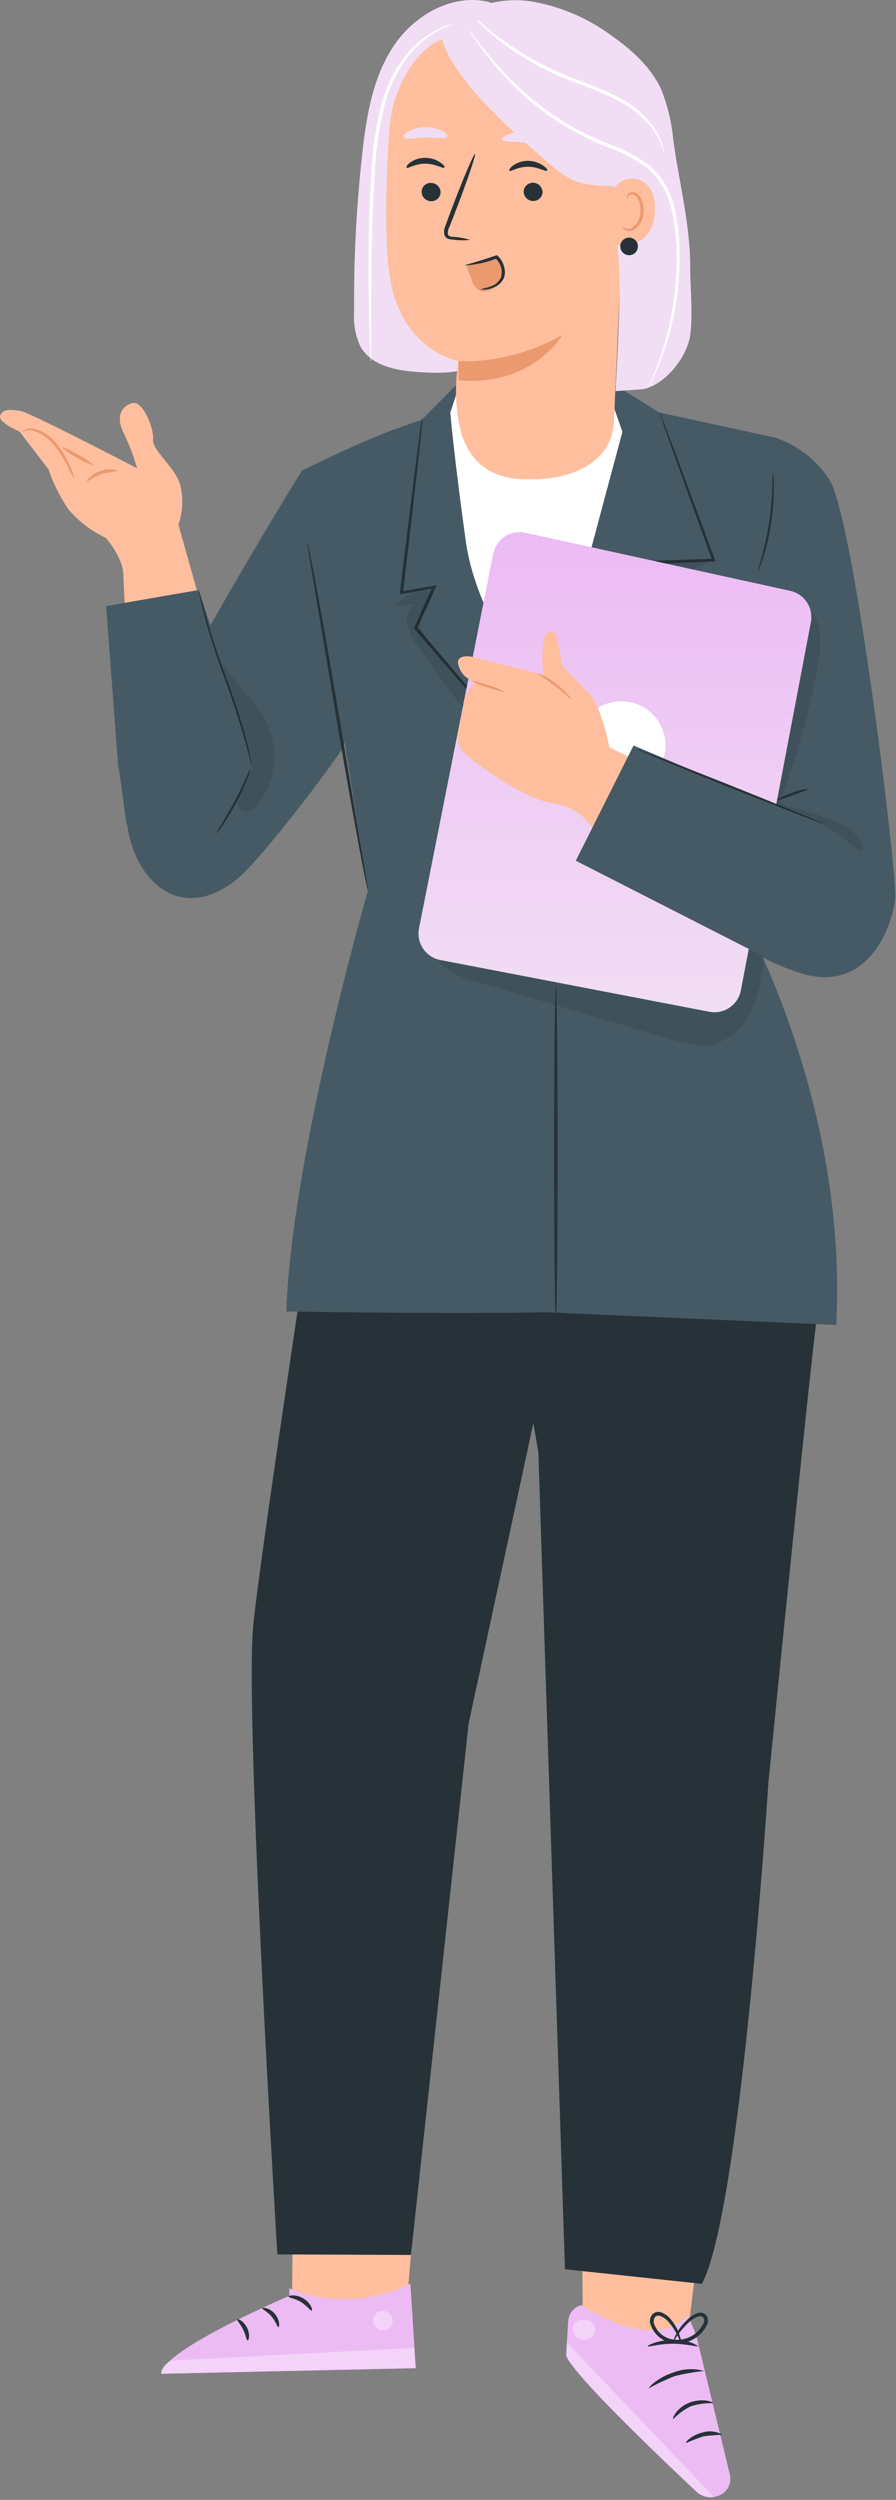 <svg width="133" height="371" viewBox="0 0 133 371" fill="none" xmlns="http://www.w3.org/2000/svg">
<rect x="0" y="0" width="133" height="371" fill="#808080" stroke="none"/>
<path d="M60.521 340.149L67.221 264.499L44.071 265.179L43.341 341.819L49.571 345.519L60.521 340.149Z" fill="#FFBE9D"/>
<path d="M42.951 339.599V340.719C42.951 340.719 24.071 348.719 23.951 352.289L61.711 351.459L60.921 338.899C58.152 340.301 55.113 341.089 52.012 341.209C48.911 341.33 45.821 340.781 42.951 339.599V339.599Z" fill="#ECBBF4"/>
<g opacity="0.6">
<path opacity="0.6" d="M57.171 343.009C57.536 343.11 57.85 343.343 58.054 343.663C58.257 343.982 58.334 344.366 58.271 344.739C58.183 345.108 57.956 345.429 57.638 345.636C57.319 345.842 56.934 345.919 56.561 345.849C56.174 345.741 55.841 345.493 55.626 345.153C55.412 344.813 55.332 344.405 55.401 344.009C55.525 343.626 55.795 343.306 56.152 343.119C56.509 342.932 56.925 342.893 57.311 343.009" fill="white"/>
</g>
<g opacity="0.6">
<path opacity="0.6" d="M61.691 351.429L61.501 348.429L25.381 350.329C25.381 350.329 23.721 351.099 23.931 352.279L61.691 351.429Z" fill="white"/>
</g>
<path d="M42.831 340.829C42.831 341.009 43.771 341.079 44.691 341.649C45.611 342.219 46.111 342.989 46.281 342.909C46.451 342.829 46.151 341.769 45.021 341.099C43.891 340.429 42.791 340.659 42.831 340.829Z" fill="#263238"/>
<path d="M38.911 342.549C38.911 342.729 39.681 343.029 40.321 343.799C40.961 344.569 41.161 345.379 41.321 345.369C41.481 345.359 41.591 344.309 40.781 343.369C39.971 342.429 38.911 342.429 38.911 342.549Z" fill="#263238"/>
<path d="M36.761 347.339C36.931 347.339 37.171 346.449 36.671 345.449C36.171 344.449 35.311 344.069 35.231 344.229C35.151 344.389 35.701 344.909 36.101 345.739C36.501 346.569 36.581 347.329 36.761 347.339Z" fill="#263238"/>
<path d="M113.471 253.879L101.681 349.679L86.541 348.089L85.701 254.689L113.471 253.879Z" fill="#FFBE9D"/>
<path d="M86.311 342.079C86.311 342.079 96.661 349.349 102.141 343.629L103.341 346.559L108.341 367.249C108.499 367.923 108.392 368.632 108.042 369.23C107.692 369.827 107.126 370.267 106.461 370.459C105.935 370.629 105.373 370.658 104.833 370.542C104.292 370.426 103.791 370.17 103.381 369.799C99.171 365.849 83.771 351.269 84.031 349.379L84.351 344.379C84.4 343.849 84.61 343.346 84.954 342.938C85.297 342.531 85.757 342.238 86.271 342.099L86.311 342.079Z" fill="#ECBBF4"/>
<g opacity="0.6">
<path opacity="0.6" d="M105.971 370.579L84.151 347.629V348.729C83.971 349.919 84.521 350.409 85.151 351.189C86.891 353.519 91.771 358.779 103.421 369.799C103.774 370.12 104.194 370.357 104.652 370.492C105.109 370.627 105.591 370.657 106.061 370.579H105.971Z" fill="white"/>
</g>
<g opacity="0.6">
<path opacity="0.6" d="M87.681 344.499C87.848 344.61 87.991 344.753 88.102 344.92C88.212 345.087 88.288 345.275 88.325 345.471C88.361 345.668 88.357 345.871 88.314 346.066C88.27 346.262 88.188 346.446 88.071 346.609C87.788 346.932 87.402 347.146 86.979 347.215C86.556 347.285 86.122 347.205 85.751 346.989C85.575 346.871 85.424 346.719 85.308 346.541C85.191 346.363 85.112 346.164 85.075 345.954C85.038 345.745 85.043 345.531 85.09 345.324C85.138 345.117 85.226 344.921 85.351 344.749C85.677 344.438 86.103 344.252 86.554 344.225C87.004 344.197 87.449 344.33 87.811 344.599" fill="white"/>
</g>
<path d="M99.931 359.029C100.678 358.237 101.562 357.586 102.541 357.109C103.619 356.762 104.75 356.61 105.881 356.659C105.881 356.589 105.551 356.379 104.881 356.269C104.005 356.149 103.112 356.259 102.291 356.589C101.495 356.899 100.802 357.425 100.291 358.109C99.921 358.629 99.861 359.009 99.931 359.029Z" fill="#263238"/>
<path d="M101.821 362.569C102.666 362.191 103.531 361.857 104.411 361.569C105.347 361.445 106.288 361.368 107.231 361.339C106.784 361.072 106.284 360.905 105.766 360.85C105.248 360.795 104.724 360.853 104.231 361.019C102.551 361.429 101.671 362.499 101.821 362.569Z" fill="#263238"/>
<path d="M96.331 354.429C97.585 353.735 98.885 353.127 100.221 352.609C101.636 352.265 103.072 352.018 104.521 351.869C103.035 351.451 101.454 351.521 100.011 352.069C97.561 352.849 96.201 354.369 96.331 354.429Z" fill="#263238"/>
<path d="M96.141 348.209C96.211 348.359 97.821 347.819 99.891 347.829C101.961 347.839 103.581 348.339 103.641 348.179C102.522 347.479 101.207 347.157 99.891 347.259C97.671 347.259 96.061 348.079 96.141 348.209Z" fill="#263238"/>
<path d="M101.061 347.819C101.114 347.482 101.076 347.137 100.951 346.819C100.714 345.926 100.287 345.094 99.701 344.379C99.299 343.799 98.72 343.364 98.051 343.139C97.822 343.078 97.579 343.082 97.353 343.153C97.126 343.224 96.924 343.358 96.771 343.539C96.644 343.713 96.555 343.911 96.508 344.121C96.462 344.331 96.46 344.548 96.501 344.759C96.745 345.659 97.29 346.448 98.045 346.994C98.8 347.54 99.72 347.81 100.651 347.759C101.572 347.751 102.47 347.477 103.24 346.972C104.009 346.467 104.617 345.751 104.991 344.909C105.074 344.706 105.107 344.485 105.088 344.266C105.068 344.047 104.998 343.836 104.881 343.649C104.728 343.465 104.524 343.329 104.295 343.26C104.065 343.191 103.821 343.19 103.591 343.259C102.924 343.495 102.328 343.898 101.861 344.429C101.183 345.068 100.63 345.827 100.231 346.669C99.951 347.249 99.891 347.599 99.931 347.609C100.53 346.534 101.288 345.556 102.181 344.709C102.614 344.281 103.142 343.959 103.721 343.769C103.845 343.729 103.979 343.727 104.104 343.765C104.229 343.802 104.34 343.877 104.421 343.979C104.487 344.108 104.521 344.25 104.521 344.394C104.521 344.539 104.487 344.681 104.421 344.809C104.075 345.527 103.536 346.134 102.865 346.563C102.194 346.992 101.417 347.226 100.621 347.239C99.835 347.28 99.058 347.059 98.412 346.61C97.766 346.161 97.287 345.51 97.051 344.759C96.989 344.467 97.043 344.162 97.201 343.909C97.283 343.805 97.395 343.727 97.521 343.686C97.647 343.645 97.783 343.643 97.911 343.679C98.469 343.867 98.959 344.215 99.321 344.679C100.093 345.608 100.683 346.673 101.061 347.819Z" fill="#263238"/>
<path d="M104.321 134.999C104.321 134.999 110.021 141.179 112.801 147.089C115.581 152.999 117.281 167.089 117.281 167.089C117.281 167.089 122.791 184.289 121.521 193.319C120.251 202.349 114.061 264.539 114.061 264.539C114.061 264.539 109.971 328.269 104.181 338.939L83.861 336.769L79.911 215.509L66.061 135.259L104.321 134.999Z" fill="#263238"/>
<path d="M93.771 159.039C93.864 158.734 93.918 158.418 93.931 158.099C94.001 157.499 94.051 156.609 94.071 155.519C94.078 152.68 93.927 149.842 93.621 147.019C93.271 143.799 92.951 140.899 92.701 138.569C92.63 137.398 92.487 136.233 92.271 135.079C92.155 136.253 92.155 137.436 92.271 138.609C92.401 140.779 92.701 143.779 93.031 147.069C93.361 150.359 93.591 153.359 93.641 155.519C93.691 157.679 93.681 159.029 93.771 159.039Z" fill="#455A64"/>
<path d="M89.591 144.809C90.239 143.293 90.641 141.683 90.781 140.039C91.1 138.419 91.154 136.757 90.941 135.119C90.598 136.716 90.358 138.332 90.221 139.959C89.905 141.561 89.695 143.181 89.591 144.809V144.809Z" fill="#455A64"/>
<path d="M74.801 139.949C74.901 139.949 74.871 139.199 75.701 138.629C75.932 138.477 76.197 138.384 76.472 138.357C76.748 138.331 77.025 138.373 77.281 138.479C77.591 138.602 77.857 138.818 78.041 139.096C78.225 139.375 78.319 139.704 78.31 140.037C78.301 140.371 78.19 140.694 77.992 140.963C77.793 141.232 77.517 141.433 77.201 141.539C76.941 141.634 76.662 141.663 76.389 141.625C76.115 141.587 75.855 141.482 75.631 141.319C74.831 140.709 74.901 139.919 74.801 139.949C74.701 139.979 74.711 140.119 74.741 140.439C74.798 140.899 75.027 141.321 75.381 141.619C75.65 141.855 75.976 142.016 76.327 142.088C76.677 142.16 77.041 142.14 77.381 142.029C77.791 141.885 78.147 141.62 78.402 141.269C78.657 140.918 78.8 140.498 78.811 140.064C78.822 139.63 78.7 139.203 78.463 138.84C78.225 138.476 77.883 138.194 77.481 138.029C77.149 137.906 76.791 137.869 76.441 137.923C76.09 137.978 75.76 138.121 75.481 138.339C75.117 138.626 74.868 139.034 74.781 139.489C74.711 139.779 74.771 139.949 74.801 139.949Z" fill="#455A64"/>
<path d="M50.811 150.829C50.811 150.829 38.901 228.049 37.591 241.229C36.281 254.409 41.171 334.569 41.171 334.569L61.001 334.649L69.561 255.779L84.421 186.839L70.841 135.689L55.271 136.879L50.811 150.829Z" fill="#263238"/>
<path d="M119.871 79.339C119.847 79.545 119.847 79.753 119.871 79.959C119.871 80.409 119.871 80.959 119.871 81.729C119.871 82.119 119.871 82.549 119.871 83.009C119.871 83.469 119.791 84.009 119.761 84.529C119.661 85.619 119.621 86.859 119.401 88.219C119.311 88.909 119.221 89.619 119.121 90.359C119.021 91.099 118.861 91.869 118.721 92.669C118.471 94.269 118.071 95.949 117.721 97.729C116.901 101.269 115.871 105.139 114.721 109.199C113.571 113.259 112.621 117.149 111.851 120.719C111.501 122.509 111.131 124.199 110.921 125.819C110.801 126.619 110.661 127.389 110.571 128.139C110.481 128.889 110.431 129.609 110.361 130.299C110.191 131.669 110.191 132.919 110.151 134.019C110.151 134.569 110.151 135.079 110.151 135.549C110.151 136.019 110.151 136.439 110.211 136.829C110.211 137.569 110.281 138.159 110.301 138.609C110.3 138.815 110.323 139.02 110.371 139.219C110.386 139.013 110.386 138.806 110.371 138.599C110.371 138.149 110.371 137.599 110.371 136.829C110.371 136.439 110.371 136.009 110.371 135.549C110.371 135.089 110.421 134.549 110.451 134.029C110.511 132.939 110.531 131.689 110.721 130.329C110.801 129.649 110.881 128.929 110.961 128.179C111.041 127.429 111.201 126.669 111.331 125.869C111.561 124.269 111.941 122.579 112.331 120.799C113.131 117.249 114.131 113.369 115.241 109.319C116.351 105.269 117.361 101.379 118.171 97.819C118.541 96.029 118.921 94.339 119.171 92.729C119.301 91.929 119.451 91.159 119.551 90.409C119.651 89.659 119.721 88.949 119.801 88.259C120.001 86.889 120.021 85.639 120.091 84.539C120.091 83.999 120.161 83.489 120.171 83.019C120.181 82.549 120.171 82.119 120.171 81.729C120.171 80.999 120.171 80.399 120.171 79.959C120.091 79.744 119.99 79.536 119.871 79.339V79.339Z" fill="#263238"/>
<path d="M35.181 108.849L26.481 77.849L15.751 79.849C15.751 79.849 18.321 82.779 18.321 85.469C18.321 88.159 20.061 113.479 20.061 113.479C20.061 113.479 30.731 116.599 35.061 109.389" fill="#FFBE9D"/>
<path d="M26.481 77.849C27.152 75.917 27.236 73.829 26.721 71.849C25.781 69.059 22.561 66.849 22.721 65.209C22.881 63.569 21.221 59.509 19.721 59.819C18.221 60.129 17.041 61.659 18.351 64.239C19.164 65.934 19.833 67.693 20.351 69.499C20.351 69.499 4.351 61.159 3.031 60.979C1.711 60.799 0.411 60.619 0.031 61.659C-0.349 62.699 2.891 64.039 2.891 64.039L7.191 69.639C7.914 71.766 8.923 73.785 10.191 75.639C11.706 77.401 13.577 78.823 15.681 79.809L20.351 85.429C20.351 85.429 27.501 82.999 26.481 77.849Z" fill="#FFBE9D"/>
<path d="M3.251 64.229C3.251 64.229 3.391 64.139 3.641 64.019C3.997 63.854 4.396 63.805 4.781 63.879C6.059 64.25 7.186 65.017 8.001 66.069C8.857 67.112 9.586 68.254 10.171 69.469C10.383 69.999 10.662 70.5 11.001 70.959C10.895 70.396 10.71 69.851 10.451 69.339C9.935 68.051 9.223 66.851 8.341 65.779C7.464 64.652 6.218 63.87 4.821 63.569C4.379 63.514 3.931 63.621 3.561 63.869C3.301 64.049 3.231 64.219 3.251 64.229Z" fill="#EB996E"/>
<path d="M9.121 66.329C9.802 66.968 10.578 67.497 11.421 67.899C12.194 68.43 13.049 68.832 13.951 69.089C13.267 68.449 12.488 67.919 11.641 67.519C10.869 66.993 10.018 66.591 9.121 66.329V66.329Z" fill="#EB996E"/>
<path d="M17.611 69.929C17.187 69.738 16.726 69.64 16.261 69.64C15.796 69.64 15.335 69.738 14.911 69.929C14.462 70.043 14.04 70.248 13.674 70.532C13.307 70.816 13.004 71.173 12.781 71.579C13.5 71.103 14.259 70.691 15.051 70.349C15.889 70.13 16.746 69.989 17.611 69.929V69.929Z" fill="#EB996E"/>
<path d="M51.061 110.639C51.141 111.099 38.931 127.579 34.971 130.639C25.261 138.219 18.111 127.969 18.821 119.289C19.531 110.609 44.821 69.839 44.821 69.839L52.991 89.089L51.061 110.639Z" fill="#455A64"/>
<path d="M114.971 65.499L92.771 60.279L90.671 56.739L68.401 57.099L63.231 62.639L48.381 69.919L60.841 122.229L102.641 124.379L114.971 65.499Z" fill="white"/>
<path d="M89.561 56.059L97.871 61.219L115.331 65.009L109.801 135.099C109.801 135.099 125.901 163.169 124.131 196.629L78.181 194.629C78.181 194.629 80.421 159.449 80.851 145.329C81.281 131.209 81.021 106.549 81.021 106.549L92.391 64.079L89.561 56.059Z" fill="#455A64"/>
<path d="M66.841 61.239L68.401 56.459L62.601 62.289L58.421 63.759C52.651 65.919 44.781 69.869 44.781 69.869L54.621 132.169C54.621 132.169 43.341 171.169 42.491 194.629C42.491 194.629 72.651 195.139 84.591 194.629L81.371 105.179C81.371 105.179 70.901 92.819 69.161 80.429C67.421 68.039 66.841 61.239 66.841 61.239Z" fill="#455A64"/>
<path d="M81.901 115.009C82.044 114.901 82.175 114.777 82.291 114.639L83.351 113.489L87.231 109.189L100.361 94.429L100.441 94.339V94.219C99.781 91.819 99.081 89.289 98.361 86.699C98.041 85.579 97.731 84.469 97.431 83.379L97.221 83.669L105.931 83.329H106.231L106.121 83.049L100.291 67.339L98.571 62.839L98.101 61.649C97.991 61.379 97.931 61.239 97.911 61.249C97.937 61.393 97.977 61.534 98.031 61.669L98.441 62.889L100.041 67.429L105.721 83.199L105.911 82.909L97.201 83.219H96.911L96.991 83.499C97.291 84.589 97.601 85.699 97.921 86.819C98.641 89.409 99.341 91.939 100.011 94.339V94.129C94.821 100.079 90.281 105.269 87.011 109.019L83.231 113.429L82.231 114.619C82.061 114.859 81.891 115.009 81.901 115.009Z" fill="#263238"/>
<path d="M62.651 62.059C62.608 62.224 62.574 62.391 62.551 62.559C62.501 62.929 62.431 63.409 62.341 64.009C62.171 65.329 61.931 67.149 61.631 69.419C61.061 74.079 60.261 80.529 59.351 87.909V88.209L59.651 88.159L64.481 87.329L64.231 87.009C63.941 87.659 63.621 88.359 63.311 89.069L61.501 93.119L61.441 93.249L61.531 93.359L74.921 108.869L78.921 113.449C79.381 113.949 79.741 114.359 80.021 114.669C80.301 114.979 81.931 116.189 81.941 116.179C81.951 116.169 80.321 114.899 80.081 114.609L79.081 113.339L75.181 108.679L61.911 93.059V93.299C62.491 92.009 63.101 90.639 63.731 89.249C64.041 88.549 64.351 87.849 64.651 87.249L64.821 86.849L64.401 86.929L59.571 87.769L59.831 88.009C60.681 80.619 61.421 74.169 61.961 69.509C62.201 67.229 62.401 65.399 62.541 64.079C62.591 63.479 62.641 62.989 62.671 62.619C62.694 62.433 62.687 62.244 62.651 62.059Z" fill="#263238"/>
<path d="M85.931 142.429C86.811 141.259 88.611 140.529 89.521 141.679C89.98 142.026 90.322 142.506 90.501 143.053C90.679 143.6 90.686 144.188 90.521 144.739C90.385 145.077 90.181 145.384 89.924 145.642C89.667 145.9 89.36 146.104 89.022 146.241C88.685 146.378 88.323 146.446 87.958 146.441C87.594 146.435 87.234 146.356 86.901 146.209C86.574 146.04 86.287 145.803 86.058 145.514C85.829 145.226 85.663 144.893 85.572 144.536C85.48 144.179 85.465 143.807 85.527 143.444C85.589 143.081 85.727 142.736 85.931 142.429V142.429Z" fill="#263238"/>
<g opacity="0.3">
<path opacity="0.3" d="M105.881 83.099C105.731 83.569 102.611 84.099 102.061 85.369C101.628 86.742 101.667 88.221 102.171 89.569C102.671 90.911 102.942 92.328 102.971 93.759C102.791 96.319 100.781 98.319 98.891 100.049C93.621 104.899 87.181 110.159 81.891 115.049C86.571 109.049 92.661 102.919 97.821 97.389C98.835 96.598 99.539 95.476 99.811 94.219C100.083 92.962 99.906 91.649 99.311 90.509L97.721 85.159C97.591 84.699 97.291 83.929 97.221 83.669C97.879 83.53 98.549 83.449 99.221 83.429C101.442 83.181 103.677 83.084 105.911 83.139" fill="black"/>
</g>
<path d="M45.601 80.429C45.607 80.607 45.627 80.785 45.661 80.959C45.721 81.359 45.801 81.859 45.891 82.479C46.121 83.839 46.441 85.729 46.821 88.029C47.621 92.769 48.701 99.219 49.891 106.339C51.081 113.459 52.231 119.969 53.101 124.639C53.531 126.979 53.901 128.869 54.161 130.169C54.291 130.789 54.401 131.279 54.481 131.669C54.508 131.847 54.555 132.022 54.621 132.189C54.623 132.008 54.606 131.827 54.571 131.649L54.331 130.139C54.101 128.779 53.791 126.889 53.401 124.589C52.611 119.849 51.531 113.399 50.331 106.269C49.131 99.139 48.001 92.649 47.131 87.979C46.691 85.639 46.331 83.749 46.061 82.449C45.931 81.829 45.831 81.339 45.741 80.949C45.719 80.77 45.672 80.595 45.601 80.429V80.429Z" fill="#263238"/>
<path d="M115.061 64.939C118.339 66.044 121.155 68.212 123.061 71.099C126.741 76.559 133.141 129.489 132.891 133.159C132.641 136.829 129.471 146.159 120.891 144.909C112.311 143.659 89.561 127.779 89.561 127.779L97.391 112.599L113.991 120.429L111.731 94.209L115.061 64.939Z" fill="#455A64"/>
<g opacity="0.3">
<path opacity="0.3" d="M64.541 139.829C65.081 137.449 68.031 136.679 70.451 136.369L109.921 131.369L113.351 142.469C113.128 145.031 112.524 147.545 111.561 149.929C111.066 151.116 110.315 152.179 109.363 153.043C108.411 153.908 107.28 154.551 106.051 154.929C103.841 155.469 101.541 154.819 99.371 154.179L70.371 145.579C68.896 145.247 67.498 144.636 66.251 143.779C65.626 143.346 65.135 142.746 64.833 142.048C64.531 141.35 64.43 140.582 64.541 139.829V139.829Z" fill="black"/>
</g>
<g opacity="0.3">
<path opacity="0.3" d="M113.141 94.029C113.611 92.149 114.331 90.029 116.141 89.319C117.951 88.609 120.301 89.959 121.141 91.839C121.981 93.719 121.811 95.889 121.511 97.929C120.461 105.019 117.971 112.929 115.651 119.679L107.551 116.679C108.621 109.189 111.271 101.429 113.141 94.029Z" fill="black"/>
</g>
<path d="M29.491 87.559L37.491 111.559L27.141 119.079L18.781 122.429C18.781 122.429 17.221 110.429 17.611 114.609L15.751 89.949L29.491 87.559Z" fill="#455A64"/>
<path d="M29.491 87.559C29.529 87.92 29.592 88.278 29.681 88.629C29.821 89.309 30.051 90.289 30.361 91.499C30.991 93.909 32.041 97.179 33.361 100.749C34.681 104.319 35.721 107.579 36.361 109.969C36.701 111.159 36.971 112.129 37.141 112.799C37.215 113.142 37.322 113.477 37.461 113.799C37.422 113.439 37.359 113.081 37.271 112.729C37.131 112.049 36.891 111.069 36.581 109.869C35.961 107.459 34.901 104.179 33.581 100.609C32.261 97.039 31.221 93.779 30.581 91.399C30.241 90.199 29.971 89.229 29.801 88.559C29.72 88.22 29.616 87.886 29.491 87.559Z" fill="#263238"/>
<path d="M32.061 123.739C32.441 123.351 32.776 122.922 33.061 122.459C33.794 121.39 34.462 120.278 35.061 119.129C35.671 117.985 36.215 116.806 36.691 115.599C36.92 115.112 37.088 114.598 37.191 114.069C36.918 114.529 36.684 115.011 36.491 115.509C36.071 116.409 35.491 117.649 34.781 118.979C34.071 120.309 33.381 121.489 32.861 122.339C32.556 122.783 32.288 123.251 32.061 123.739V123.739Z" fill="#263238"/>
<path d="M115.061 118.869C115.923 118.669 116.766 118.395 117.581 118.049C118.432 117.79 119.259 117.455 120.051 117.049C119.163 117.132 118.292 117.351 117.471 117.699C116.613 117.965 115.8 118.359 115.061 118.869Z" fill="#263238"/>
<path d="M112.501 84.809C112.61 84.646 112.694 84.467 112.751 84.279C112.891 83.929 113.071 83.419 113.281 82.769C113.806 81.092 114.2 79.377 114.461 77.639C114.731 75.902 114.868 74.147 114.871 72.389C114.871 71.709 114.871 71.169 114.821 70.789C114.822 70.593 114.795 70.398 114.741 70.209C114.669 70.93 114.635 71.655 114.641 72.379C114.576 74.124 114.412 75.863 114.151 77.589C113.882 79.315 113.518 81.024 113.061 82.709C112.711 83.999 112.461 84.799 112.501 84.809Z" fill="#263238"/>
<g opacity="0.3">
<path opacity="0.3" d="M61.641 89.699L58.721 89.899C59.349 89.077 60.196 88.447 61.165 88.083C62.134 87.719 63.186 87.634 64.201 87.839C64.141 89.589 62.311 90.969 62.421 92.719C62.582 93.653 63.025 94.515 63.691 95.189L69.101 101.869L68.721 105.229C66.501 102.049 64.261 99.099 62.041 95.929C61.296 95.004 60.752 93.935 60.441 92.789C60.3 92.213 60.339 91.608 60.554 91.055C60.769 90.502 61.148 90.029 61.641 89.699V89.699Z" fill="black"/>
</g>
<g opacity="0.3">
<path opacity="0.3" d="M32.731 98.599L31.851 95.999C33.331 100.459 38.371 103.869 40.031 108.269C40.709 110.13 40.897 112.133 40.579 114.087C40.26 116.041 39.445 117.881 38.211 119.429C37.641 120.129 36.651 120.809 35.901 120.299C35.617 120.133 35.394 119.88 35.265 119.578C35.135 119.275 35.106 118.94 35.181 118.619C35.421 118.019 37.181 114.419 37.461 113.849C37.741 113.279 37.171 112.179 36.461 109.849C35.271 105.769 33.951 102.679 32.731 98.599Z" fill="black"/>
</g>
<path d="M120.361 92.359L109.981 146.949C109.885 147.47 109.687 147.967 109.397 148.411C109.108 148.855 108.733 149.236 108.295 149.534C107.857 149.832 107.364 150.039 106.845 150.145C106.326 150.251 105.791 150.252 105.271 150.149L65.391 142.479C64.868 142.383 64.369 142.182 63.924 141.89C63.48 141.599 63.097 141.221 62.8 140.779C62.503 140.338 62.297 139.842 62.194 139.32C62.091 138.798 62.094 138.261 62.201 137.739L73.201 82.219C73.302 81.692 73.508 81.191 73.806 80.746C74.105 80.3 74.49 79.919 74.938 79.625C75.387 79.331 75.89 79.13 76.418 79.035C76.946 78.939 77.488 78.951 78.011 79.069L117.281 87.679C118.305 87.901 119.201 88.515 119.777 89.39C120.353 90.265 120.563 91.331 120.361 92.359Z" fill="url(#paint0_linear)"/>
<path d="M92.211 117.209C95.84 117.209 98.781 114.268 98.781 110.639C98.781 107.011 95.84 104.069 92.211 104.069C88.582 104.069 85.641 107.011 85.641 110.639C85.641 114.268 88.582 117.209 92.211 117.209Z" fill="white"/>
<path d="M93.771 112.539L90.461 110.889C90.461 110.889 89.381 105.199 87.631 103.189C85.881 101.179 83.301 98.879 83.321 98.339C83.341 97.799 82.511 94.039 82.511 94.039C82.511 94.039 80.961 92.699 80.661 95.389C80.471 96.957 80.471 98.542 80.661 100.109L70.271 97.519C69.201 97.249 67.851 97.359 67.991 98.429C68.066 98.903 68.242 99.354 68.508 99.753C68.774 100.152 69.123 100.488 69.531 100.739C69.83 100.987 70.168 101.183 70.531 101.319C70.531 101.319 68.811 102.909 68.811 104.479C68.811 106.049 67.031 109.679 68.651 111.429C70.271 113.179 77.651 118.429 81.581 119.109C85.511 119.789 86.451 120.939 88.261 123.259L93.771 112.539Z" fill="#FFBE9D"/>
<path d="M79.791 99.909C79.741 99.989 80.981 100.709 82.371 101.779C83.761 102.849 84.791 103.839 84.861 103.779C84.232 102.9 83.454 102.139 82.561 101.529C81.742 100.828 80.804 100.279 79.791 99.909V99.909Z" fill="#EB996E"/>
<path d="M69.901 101.009C70.676 101.466 71.515 101.803 72.391 102.009C73.233 102.318 74.099 102.555 74.981 102.719C74.207 102.26 73.367 101.923 72.491 101.719C71.649 101.411 70.783 101.173 69.901 101.009V101.009Z" fill="#EB996E"/>
<path d="M116.911 120.329L94.041 110.639L85.471 127.739L116.911 143.769V120.329Z" fill="#455A64"/>
<path d="M94.481 111.159C94.481 111.249 100.631 113.789 108.281 116.849C115.931 119.909 122.171 122.319 122.201 122.239C122.231 122.159 116.061 119.609 108.401 116.549C100.741 113.489 94.511 111.079 94.481 111.159Z" fill="#263238"/>
<g opacity="0.3">
<path opacity="0.3" d="M115.411 119.269C118.188 119.83 120.907 120.65 123.531 121.719C124.612 122.12 125.624 122.687 126.531 123.399C126.987 123.766 127.366 124.22 127.644 124.736C127.922 125.251 128.095 125.817 128.151 126.399C127.398 126.069 126.689 125.645 126.041 125.139C123.451 122.529 118.971 121.019 115.171 119.569L115.411 119.269Z" fill="black"/>
</g>
<path d="M82.511 195.699C82.371 195.699 82.251 184.699 82.251 171.069C82.251 157.439 82.371 146.449 82.511 146.449C82.651 146.449 82.771 157.449 82.771 171.069C82.771 184.689 82.651 195.699 82.511 195.699Z" fill="#263238"/>
<path d="M53.761 22.929C54.371 17.359 55.291 11.609 58.361 6.929C61.431 2.249 67.221 -1.071 72.641 0.319L79.441 3.639C79.166 18.934 77.136 34.147 73.391 48.979C73.134 50.463 72.535 51.867 71.641 53.079C69.641 55.369 66.211 55.419 63.191 55.279C59.541 55.119 55.271 54.589 53.491 51.409C52.756 49.804 52.436 48.04 52.561 46.279C52.501 38.479 52.901 30.682 53.761 22.929V22.929Z" fill="#F1DEF4"/>
<path d="M89.791 10.559L69.211 5.299C62.621 4.589 58.211 12.699 57.781 19.299C57.301 26.649 57.011 35.649 57.871 41.139C59.591 52.139 68.051 53.599 68.051 53.599C67.583 56.378 67.563 59.214 67.991 61.999C69.041 69.529 74.061 71.129 78.071 71.129C84.421 71.349 90.851 68.889 91.131 62.539L93.261 14.479C93.279 13.51 92.932 12.569 92.289 11.844C91.647 11.118 90.755 10.659 89.791 10.559Z" fill="#FFBE9D"/>
<path d="M62.581 28.429C62.578 28.798 62.718 29.152 62.972 29.419C63.226 29.686 63.573 29.844 63.941 29.859C64.121 29.873 64.302 29.851 64.474 29.793C64.645 29.736 64.804 29.645 64.94 29.526C65.076 29.407 65.186 29.262 65.266 29.099C65.345 28.937 65.391 28.76 65.401 28.579C65.404 28.211 65.264 27.856 65.01 27.59C64.756 27.323 64.409 27.165 64.041 27.149C63.861 27.134 63.679 27.156 63.507 27.213C63.335 27.269 63.176 27.36 63.039 27.48C62.903 27.599 62.792 27.745 62.714 27.908C62.635 28.071 62.59 28.248 62.581 28.429V28.429Z" fill="#263238"/>
<path d="M60.361 24.889C60.531 25.079 61.601 24.279 63.131 24.289C64.661 24.299 65.761 25.059 65.931 24.879C66.101 24.699 65.831 24.459 65.351 24.109C64.678 23.648 63.877 23.41 63.061 23.429C62.27 23.424 61.499 23.672 60.861 24.139C60.431 24.429 60.271 24.809 60.361 24.889Z" fill="#263238"/>
<path d="M77.731 28.429C77.735 28.788 77.875 29.131 78.121 29.39C78.368 29.65 78.704 29.807 79.061 29.829C79.242 29.843 79.424 29.821 79.596 29.763C79.768 29.706 79.927 29.616 80.063 29.497C80.2 29.377 80.312 29.232 80.392 29.07C80.472 28.907 80.52 28.73 80.531 28.549C80.531 28.182 80.39 27.828 80.137 27.562C79.884 27.296 79.538 27.137 79.171 27.119C78.99 27.11 78.809 27.137 78.639 27.197C78.469 27.258 78.312 27.352 78.178 27.474C78.044 27.596 77.936 27.743 77.859 27.907C77.782 28.071 77.739 28.249 77.731 28.429Z" fill="#263238"/>
<path d="M75.601 25.349C75.781 25.529 76.851 24.739 78.381 24.749C79.911 24.759 81.011 25.519 81.181 25.339C81.351 25.159 81.081 24.919 80.601 24.559C79.937 24.109 79.153 23.869 78.351 23.869C77.562 23.864 76.792 24.109 76.151 24.569C75.681 24.929 75.521 25.269 75.601 25.349Z" fill="#263238"/>
<path d="M69.771 35.599C68.969 35.352 68.139 35.2 67.301 35.149C66.911 35.149 66.541 35.029 66.481 34.769C66.448 34.365 66.539 33.961 66.741 33.609C67.111 32.669 67.491 31.689 67.901 30.609C69.501 26.399 70.671 22.929 70.501 22.869C70.331 22.809 68.891 26.169 67.281 30.379C66.891 31.379 66.521 32.379 66.171 33.379C65.925 33.846 65.854 34.385 65.971 34.899C66.028 35.035 66.114 35.156 66.222 35.255C66.331 35.353 66.461 35.426 66.601 35.469C66.816 35.53 67.038 35.56 67.261 35.559C68.092 35.683 68.936 35.697 69.771 35.599Z" fill="#263238"/>
<path d="M68.061 53.619C73.457 53.736 78.783 52.385 83.471 49.709C83.471 49.709 79.061 57.429 68.061 56.429V53.619Z" fill="#EB996E"/>
<path d="M74.541 20.739C74.691 21.149 76.211 20.959 78.001 21.179C79.791 21.399 81.231 21.889 81.461 21.519C81.571 21.339 81.321 20.949 80.741 20.519C79.964 20.025 79.085 19.714 78.17 19.61C77.255 19.506 76.329 19.612 75.461 19.919C74.811 20.219 74.481 20.539 74.541 20.739Z" fill="#F1DEF4"/>
<path d="M59.951 20.429C60.281 20.779 61.581 20.429 63.151 20.429C64.721 20.429 66.041 20.659 66.341 20.299C66.481 20.129 66.271 19.779 65.691 19.449C64.886 19.044 63.992 18.848 63.091 18.879C62.196 18.887 61.318 19.124 60.541 19.569C59.991 19.849 59.801 20.209 59.951 20.429Z" fill="#F1DEF4"/>
<path d="M67.371 8.149C68.324 9.469 69.462 10.645 70.751 11.639L76.671 16.709C78.062 17.939 79.528 19.081 81.061 20.129C82.448 21.009 83.884 21.81 85.361 22.529C86.881 23.309 87.791 25.529 89.311 26.309C89.661 26.489 90.711 26.309 91.081 26.509C91.191 28.979 91.701 36.799 91.901 39.919C92.201 44.839 91.371 58.049 91.371 58.049L95.551 57.749C98.791 57.019 101.991 52.999 102.451 49.749C102.871 46.669 102.451 42.459 102.451 39.959C102.521 33.539 100.811 27.169 99.941 20.809C99.716 18.225 99.112 15.688 98.151 13.279C96.621 9.949 93.781 7.399 90.761 5.279C87.358 2.766 83.43 1.057 79.271 0.279C77.189 -0.095 75.054 -0.045 72.992 0.426C70.93 0.897 68.984 1.779 67.271 3.019C66.714 3.377 66.311 3.93 66.141 4.569C65.701 6.139 66.471 6.789 67.371 8.149ZM91.141 26.599C91.321 26.889 91.251 27.659 91.141 26.599V26.599Z" fill="#F1DEF4"/>
<path d="M90.621 29.609C90.64 29.066 90.797 28.535 91.076 28.069C91.356 27.602 91.749 27.213 92.22 26.94C92.69 26.666 93.222 26.516 93.766 26.504C94.311 26.491 94.849 26.617 95.331 26.869C96.451 27.519 97.331 28.809 97.201 31.309C96.931 37.949 90.311 36.309 90.311 36.119C90.311 35.929 90.491 32.359 90.621 29.609Z" fill="#FFBE9D"/>
<path d="M92.441 33.679C92.441 33.679 92.551 33.769 92.751 33.869C93.022 33.992 93.328 34.01 93.611 33.919C94.051 33.669 94.416 33.307 94.671 32.87C94.926 32.432 95.06 31.935 95.061 31.429C95.099 30.861 95.014 30.291 94.811 29.759C94.755 29.55 94.65 29.357 94.504 29.197C94.357 29.037 94.175 28.914 93.971 28.839C93.841 28.794 93.698 28.799 93.57 28.852C93.443 28.906 93.34 29.004 93.281 29.129C93.181 29.309 93.221 29.439 93.181 29.449C93.141 29.459 93.041 29.339 93.111 29.059C93.151 28.896 93.251 28.753 93.391 28.659C93.578 28.53 93.808 28.48 94.031 28.519C94.303 28.582 94.555 28.714 94.76 28.904C94.965 29.093 95.117 29.333 95.201 29.599C95.459 30.184 95.569 30.823 95.521 31.459C95.533 32.053 95.368 32.638 95.048 33.138C94.727 33.638 94.266 34.032 93.721 34.269C93.541 34.312 93.353 34.315 93.171 34.277C92.99 34.239 92.819 34.161 92.671 34.049C92.451 33.839 92.421 33.689 92.441 33.679Z" fill="#EB996E"/>
<path d="M94.691 36.559C94.693 36.819 94.618 37.074 94.474 37.291C94.331 37.508 94.127 37.677 93.887 37.778C93.647 37.878 93.383 37.905 93.128 37.855C92.873 37.804 92.639 37.679 92.455 37.496C92.271 37.312 92.146 37.078 92.096 36.822C92.046 36.567 92.072 36.303 92.173 36.063C92.273 35.824 92.442 35.619 92.659 35.476C92.876 35.333 93.131 35.257 93.391 35.259C93.735 35.262 94.064 35.4 94.307 35.643C94.551 35.886 94.688 36.215 94.691 36.559Z" fill="#263238"/>
<path d="M73.921 38.429C74.224 38.815 74.427 39.268 74.514 39.75C74.601 40.232 74.568 40.728 74.419 41.194C74.27 41.661 74.01 42.084 73.659 42.427C73.309 42.769 72.881 43.021 72.411 43.159C72.041 43.284 71.641 43.284 71.271 43.159C70.972 42.992 70.709 42.766 70.499 42.494C70.29 42.223 70.137 41.911 70.051 41.579L69.421 39.999C69.375 39.916 69.346 39.825 69.336 39.73C69.326 39.636 69.334 39.541 69.361 39.449C69.42 39.363 69.497 39.291 69.587 39.237C69.677 39.184 69.777 39.15 69.881 39.139L73.801 38.199" fill="#EB996E"/>
<path d="M71.351 42.949C71.954 43.031 72.568 42.952 73.131 42.719C73.795 42.507 74.355 42.054 74.701 41.449C74.897 41.078 74.981 40.657 74.941 40.239C74.913 39.806 74.804 39.383 74.621 38.989C74.445 38.612 74.197 38.272 73.891 37.989L73.781 37.899H73.651C71.061 38.819 69.021 39.279 69.041 39.399C70.672 39.29 72.278 38.933 73.801 38.339H73.571C73.833 38.592 74.046 38.89 74.201 39.219C74.363 39.538 74.456 39.886 74.475 40.243C74.494 40.599 74.438 40.956 74.311 41.289C74.037 41.801 73.596 42.204 73.061 42.429C72.061 42.809 71.331 42.859 71.351 42.949Z" fill="#263238"/>
<path d="M83.391 11.049C87.746 13.72 91.532 17.224 94.531 21.359L91.391 27.659C85.301 27.519 84.541 26.949 79.961 22.919C75.381 18.889 66.301 10.859 65.401 4.829C71.251 6.029 78.301 7.929 83.391 11.049Z" fill="#F1DEF4"/>
<path d="M96.301 57.429C96.359 57.205 96.439 56.987 96.541 56.779C96.731 56.359 96.981 55.779 97.301 54.939C98.187 52.664 98.896 50.324 99.421 47.939C100.19 44.41 100.526 40.8 100.421 37.189C100.39 35.063 100.125 32.947 99.631 30.879C99.132 28.668 97.971 26.662 96.301 25.129C94.487 23.734 92.461 22.637 90.301 21.879C88.293 21.099 86.347 20.166 84.481 19.089C81.331 17.242 78.442 14.982 75.891 12.369C74.162 10.623 72.577 8.74 71.151 6.739C70.651 6.039 70.281 5.469 70.041 5.079C69.898 4.896 69.781 4.694 69.691 4.479C69.85 4.649 69.997 4.829 70.131 5.019C70.391 5.389 70.791 5.939 71.321 6.619C72.798 8.562 74.412 10.397 76.151 12.109C78.713 14.659 81.594 16.867 84.721 18.679C86.575 19.73 88.503 20.642 90.491 21.409C92.696 22.179 94.76 23.303 96.601 24.739C98.35 26.336 99.567 28.43 100.091 30.739C100.58 32.845 100.838 34.998 100.861 37.159C100.946 40.808 100.573 44.453 99.751 48.009C99.193 50.405 98.427 52.747 97.461 55.009C97.111 55.809 96.821 56.419 96.611 56.819C96.525 57.031 96.421 57.235 96.301 57.429Z" fill="white"/>
<path d="M98.551 22.689C98.099 21.037 97.266 19.513 96.121 18.239C94.868 16.879 93.381 15.754 91.731 14.919C89.688 13.907 87.584 13.022 85.431 12.269C81.481 10.838 77.772 8.815 74.431 6.269C73.423 5.5 72.462 4.672 71.551 3.789C71.196 3.495 70.877 3.159 70.601 2.789C70.984 3.046 71.345 3.333 71.681 3.649C72.371 4.229 73.361 5.049 74.681 5.979C78.035 8.419 81.71 10.384 85.601 11.819C87.777 12.572 89.899 13.475 91.951 14.519C93.638 15.4 95.145 16.591 96.391 18.029C97.235 18.996 97.878 20.121 98.281 21.339C98.386 21.666 98.466 22 98.521 22.339C98.561 22.559 98.571 22.679 98.551 22.689Z" fill="white"/>
<path d="M55.061 53.639C55.015 53.456 54.995 53.268 55.001 53.079C55.001 52.659 55.001 52.079 54.931 51.479C54.871 50.079 54.811 48.059 54.771 45.569C54.681 40.569 54.611 33.669 55.121 26.059C55.245 22.472 55.751 18.909 56.631 15.429C57.381 12.562 58.776 9.904 60.711 7.659C62.023 6.147 63.651 4.942 65.481 4.129C65.975 3.915 66.487 3.745 67.011 3.619C67.19 3.564 67.374 3.53 67.561 3.519C67.561 3.519 66.811 3.729 65.561 4.319C63.803 5.178 62.245 6.398 60.991 7.899C59.136 10.13 57.803 12.747 57.091 15.559C56.236 19.019 55.74 22.558 55.611 26.119C55.101 33.709 55.111 40.609 55.101 45.589V51.429C55.101 52.079 55.101 52.609 55.101 53.039C55.112 53.24 55.099 53.442 55.061 53.639Z" fill="white"/>
<defs>
<linearGradient id="paint0_linear" x1="91.277" y1="78.971" x2="91.277" y2="150.225" gradientUnits="userSpaceOnUse">
<stop stop-color="#ECBBF4"/>
<stop offset="1" stop-color="#F1DEF4"/>
</linearGradient>
</defs>
</svg>
